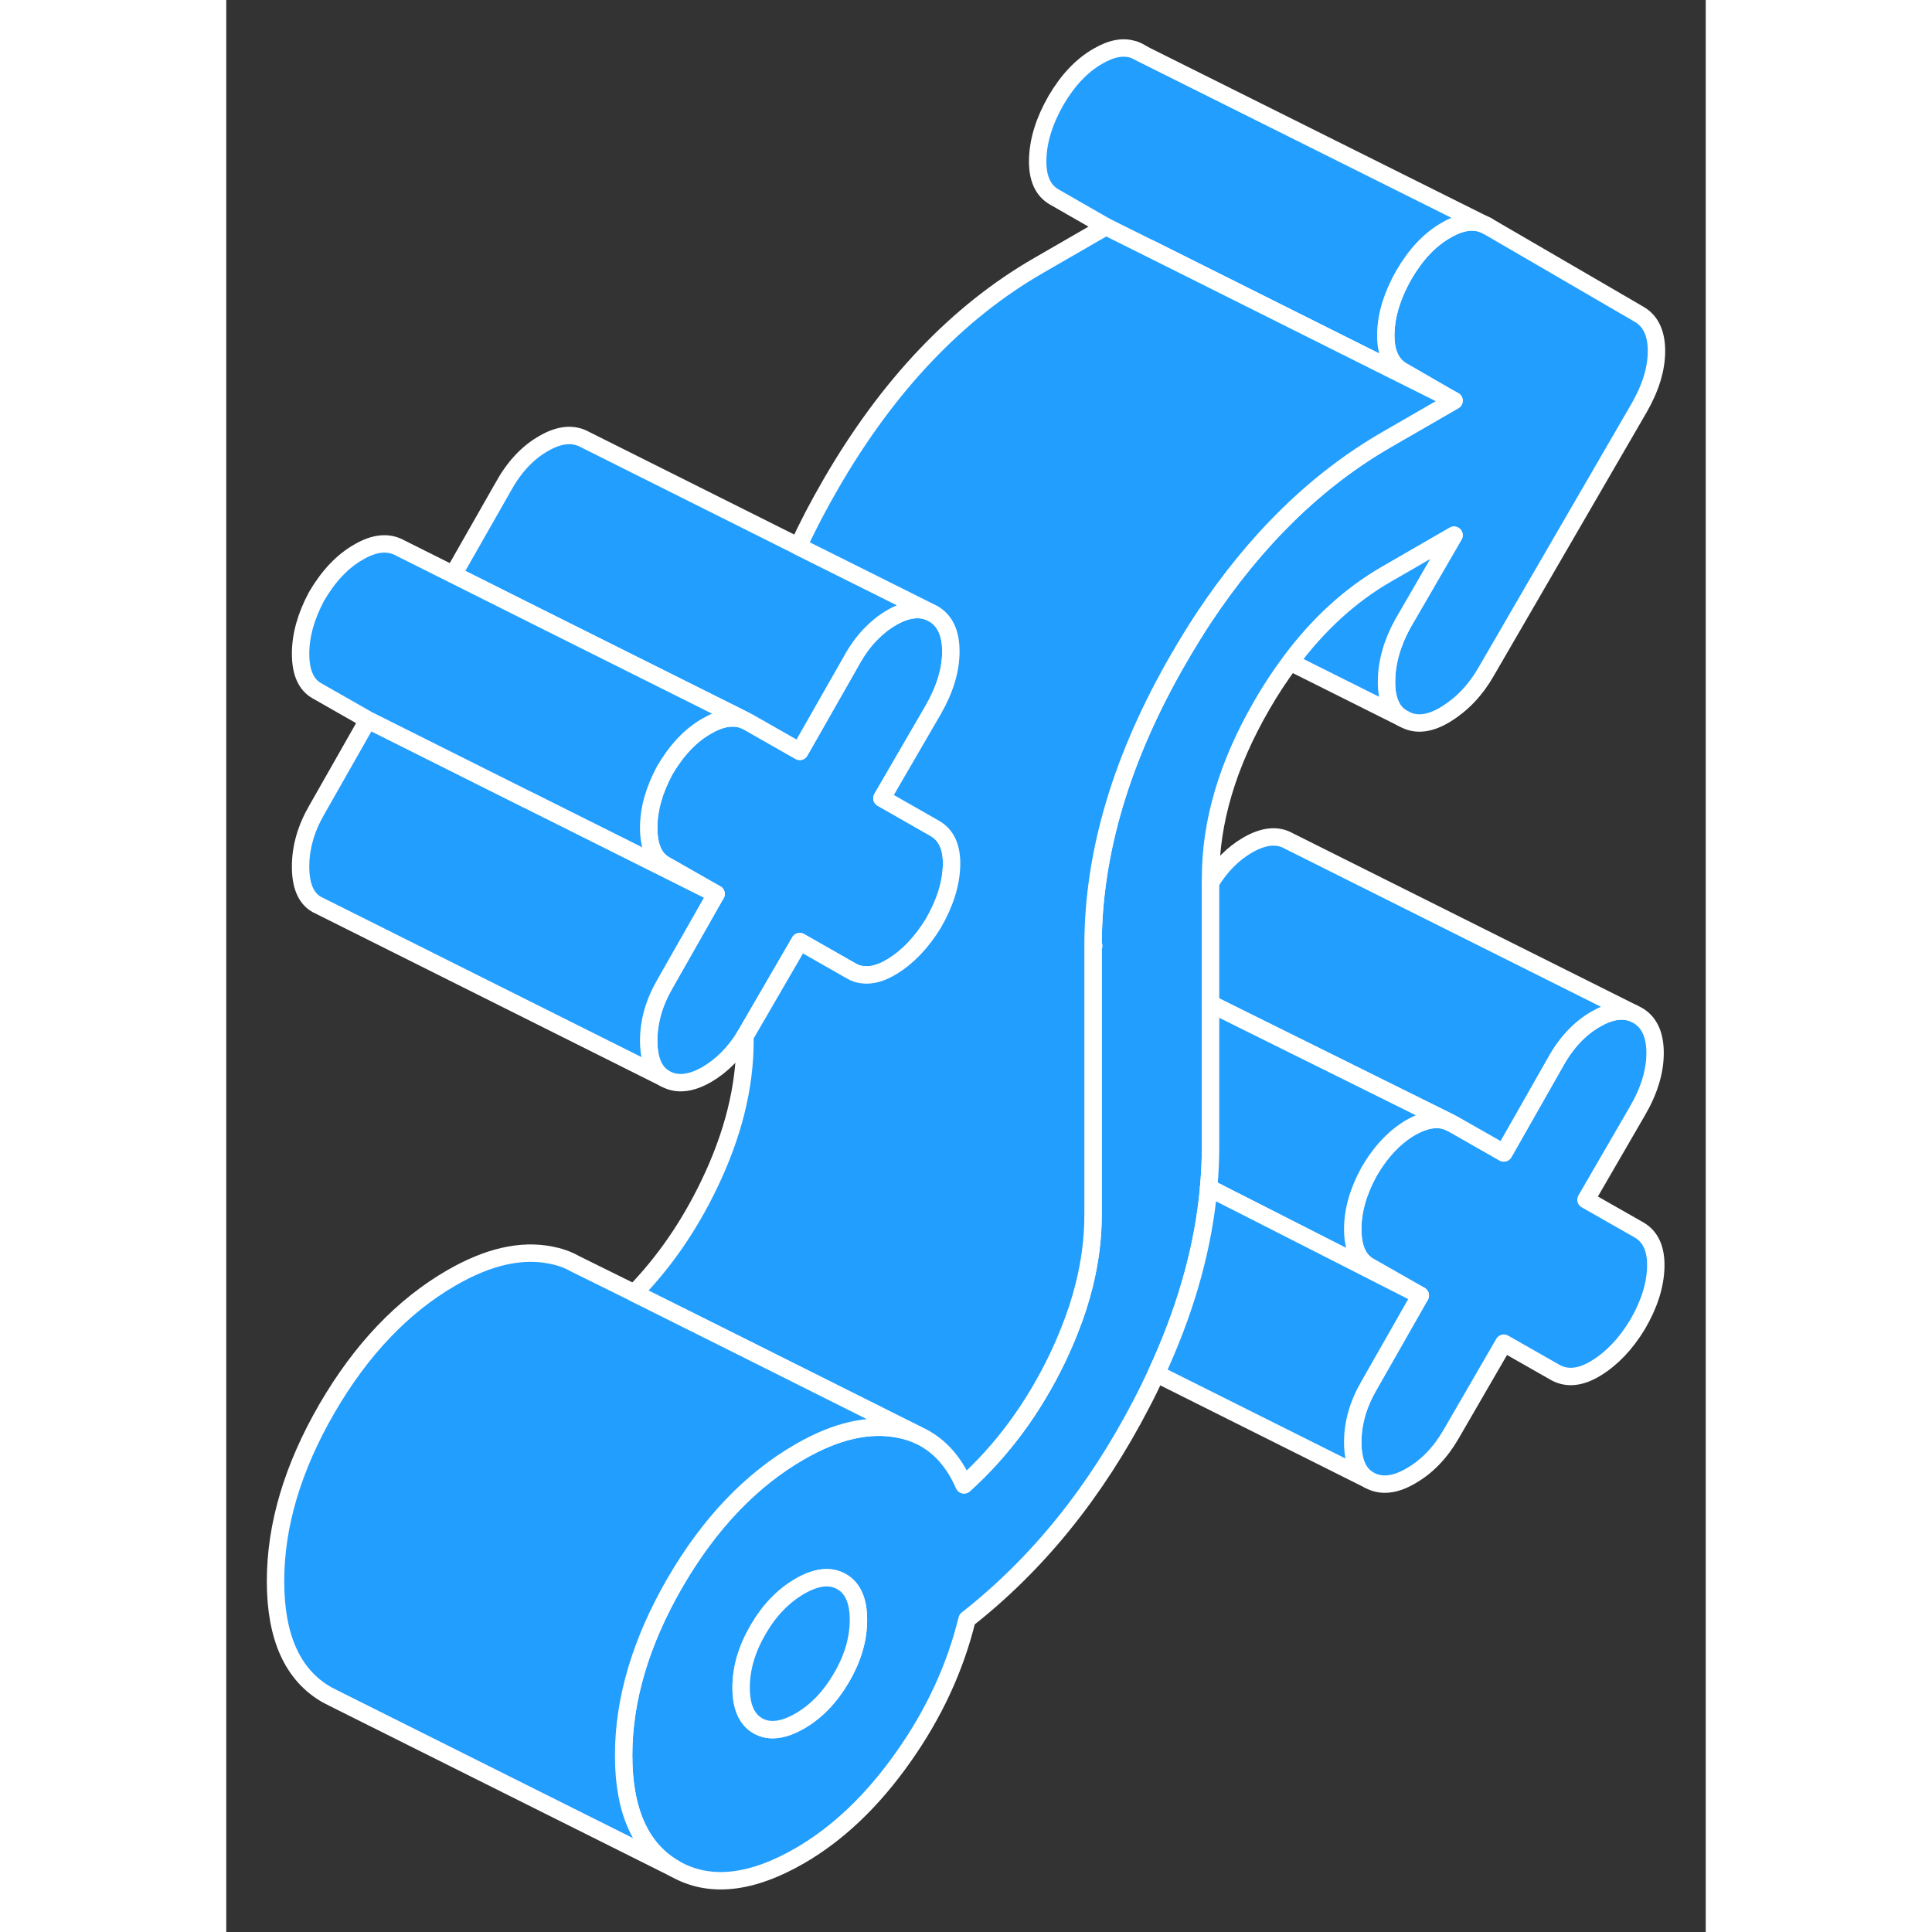 <svg width="48" height="48" viewBox="0 0 85 111" fill="#229EFF" xmlns="http://www.w3.org/2000/svg" stroke-width="1px" stroke-linecap="round" stroke-linejoin="round"><rect x="0" y="0" width="85" height="111" fill="#333333" stroke="none"/><path d="M49.8 54.329C49.8 54.329 49.83 54.339 49.84 54.349L49.8 54.329Z" stroke="white" stroke-linejoin="round"/><path d="M82.13 72.809C82.1 73.859 81.75 74.959 81.07 76.119C80.4 77.219 79.61 78.049 78.71 78.599C77.82 79.149 77.03 79.229 76.35 78.849L73.4 77.169L70.37 82.399C69.75 83.469 68.98 84.269 68.05 84.799C67.13 85.339 66.32 85.409 65.65 85.029C65.03 84.679 64.72 83.949 64.72 82.859C64.72 81.769 65.03 80.679 65.65 79.609L68.6 74.429L65.65 72.749C65.03 72.389 64.72 71.689 64.72 70.619C64.72 69.549 65.03 68.459 65.65 67.329C66.32 66.169 67.13 65.319 68.05 64.779C68.88 64.309 69.61 64.189 70.24 64.459L70.45 64.559L73.4 66.239L76.35 61.049C76.97 59.919 77.75 59.089 78.67 58.559C79.49 58.079 80.21 57.969 80.83 58.209L81.07 58.329C81.75 58.709 82.09 59.439 82.09 60.499C82.09 61.559 81.75 62.679 81.07 63.839L78.12 68.929L81.16 70.659C81.83 71.039 82.16 71.759 82.13 72.809Z" stroke="white" stroke-linejoin="round"/><path d="M41.67 49.739C41.64 50.789 41.29 51.899 40.62 53.059C39.94 54.159 39.16 54.979 38.26 55.529C37.639 55.909 37.07 56.069 36.55 55.999C36.32 55.979 36.1 55.899 35.9 55.779L32.95 54.099L29.91 59.339C29.87 59.399 29.84 59.459 29.8 59.519C29.21 60.489 28.47 61.229 27.6 61.739C26.67 62.269 25.87 62.349 25.19 61.959C24.58 61.609 24.27 60.889 24.27 59.789C24.27 58.689 24.58 57.609 25.19 56.549L28.14 51.359L25.19 49.679C24.58 49.329 24.27 48.619 24.27 47.559C24.27 46.499 24.58 45.399 25.19 44.259C25.87 43.099 26.67 42.249 27.6 41.719C28.42 41.239 29.149 41.129 29.779 41.379L29.959 41.469L30 41.489L32.95 43.169L35.9 37.989C36.24 37.369 36.62 36.839 37.05 36.409C37.41 36.039 37.8 35.729 38.219 35.489C39.139 34.949 39.94 34.879 40.62 35.259C41.29 35.649 41.63 36.369 41.63 37.429C41.63 38.489 41.29 39.609 40.62 40.779L37.67 45.859L40.7 47.589C41.38 47.979 41.7 48.689 41.67 49.739Z" stroke="white" stroke-linejoin="round"/><path d="M81.16 18.049L72.48 12.999C71.8 12.609 71 12.689 70.08 13.229C69.15 13.759 68.35 14.609 67.67 15.769C67 16.939 66.65 18.059 66.62 19.139C66.59 20.219 66.91 20.949 67.59 21.329L70.31 22.899C70.38 22.939 70.44 22.969 70.48 22.989C70.52 23.009 70.54 23.019 70.54 23.019L66.66 25.259C62.64 27.579 59.13 31.009 56.13 35.539C55.66 36.259 55.19 37.019 54.74 37.799C51.45 43.469 49.8 48.979 49.8 54.329L49.84 54.349C49.84 54.349 49.82 54.339 49.8 54.339V69.809C49.8 71.129 49.63 72.469 49.29 73.839C49.08 74.689 48.8 75.559 48.45 76.429C48.24 76.969 48 77.509 47.74 78.059C46.36 80.919 44.58 83.329 42.39 85.309C41.82 83.999 41 83.079 39.94 82.539L39.84 82.489C39.47 82.319 39.07 82.189 38.64 82.109C36.92 81.769 35.03 82.209 32.95 83.409C30.14 85.029 27.75 87.539 25.78 90.929C23.82 94.319 22.83 97.629 22.83 100.849C22.83 104.069 23.82 106.249 25.78 107.369C27.75 108.489 30.14 108.239 32.95 106.619C35.14 105.349 37.12 103.469 38.89 100.959C40.66 98.459 41.88 95.819 42.56 93.039C46.6 89.869 49.95 85.729 52.59 80.629C52.89 80.059 53.17 79.479 53.43 78.919C55.03 75.469 56.01 72.119 56.38 68.859C56.4 68.649 56.43 68.449 56.44 68.239C56.51 67.459 56.55 66.679 56.55 65.909V50.439C56.55 47.209 57.53 43.909 59.5 40.509C60.01 39.629 60.55 38.799 61.13 38.039C62.74 35.869 64.58 34.189 66.66 32.989L70.54 30.749L67.59 35.839C66.97 36.969 66.66 38.089 66.66 39.179C66.66 40.269 67 40.989 67.67 41.309C68.35 41.689 69.15 41.599 70.08 41.029C71 40.459 71.78 39.649 72.39 38.579L81.16 23.459C81.83 22.299 82.17 21.199 82.17 20.169C82.17 19.139 81.83 18.429 81.16 18.049ZM35.35 96.379C34.7 97.499 33.9 98.329 32.95 98.879C31.99 99.429 31.19 99.519 30.55 99.159C29.9 98.789 29.58 98.059 29.58 96.959C29.58 95.859 29.9 94.759 30.55 93.639C31.19 92.529 31.99 91.699 32.95 91.139C33.9 90.589 34.7 90.499 35.35 90.869C36 91.239 36.32 91.969 36.32 93.069C36.32 94.169 36 95.269 35.35 96.379Z" stroke="white" stroke-linejoin="round"/><path d="M36.32 93.069C36.32 94.159 36 95.269 35.35 96.379C34.7 97.499 33.9 98.329 32.95 98.879C31.99 99.429 31.19 99.519 30.55 99.159C29.9 98.789 29.58 98.059 29.58 96.959C29.58 95.859 29.9 94.759 30.55 93.639C31.19 92.529 31.99 91.699 32.95 91.139C33.9 90.589 34.7 90.499 35.35 90.869C36 91.239 36.32 91.969 36.32 93.069Z" stroke="white" stroke-linejoin="round"/><path d="M52.48 2.999C52.39 2.949 52.29 2.899 52.19 2.869L52.66 3.109L52.48 2.999Z" stroke="white" stroke-linejoin="round"/><path d="M80.83 58.209C80.21 57.969 79.49 58.079 78.67 58.559C77.75 59.089 76.97 59.919 76.35 61.049L73.4 66.239L70.45 64.559L70.24 64.459L58.34 58.559L56.55 57.669V50.709C57.13 49.749 57.85 49.039 58.67 48.559C59.6 48.019 60.4 47.939 61.07 48.329L80.83 58.209Z" stroke="white" stroke-linejoin="round"/><path d="M40.62 35.259C39.94 34.879 39.14 34.949 38.22 35.489C37.8 35.729 37.41 36.039 37.05 36.409C36.62 36.839 36.24 37.369 35.9 37.989L32.95 43.169L30 41.489L29.96 41.469L29.78 41.379L17.91 35.449L13.04 33.009L15.9 27.989C16.52 26.859 17.29 26.019 18.22 25.489C19.14 24.949 19.94 24.879 20.62 25.259L32.87 31.389L37.86 33.879L40.62 35.259Z" stroke="white" stroke-linejoin="round"/><path d="M67.67 41.309L61.13 38.039C62.74 35.869 64.58 34.189 66.66 32.989L70.54 30.749L67.59 35.839C66.97 36.969 66.66 38.089 66.66 39.179C66.66 40.269 67 40.989 67.67 41.309Z" stroke="white" stroke-linejoin="round"/><path d="M65.65 67.329C65.03 68.459 64.72 69.559 64.72 70.619C64.72 71.679 65.03 72.389 65.65 72.749L68.6 74.429L57.89 68.979H57.88L56.44 68.239C56.51 67.459 56.55 66.679 56.55 65.909V57.669L58.34 58.559L70.24 64.459C69.61 64.189 68.88 64.309 68.05 64.779C67.13 65.319 66.32 66.169 65.65 67.329Z" stroke="white" stroke-linejoin="round"/><path d="M65.65 79.609C65.03 80.679 64.719 81.759 64.719 82.859C64.719 83.959 65.03 84.679 65.65 85.029L53.43 78.919C55.03 75.469 56.01 72.119 56.38 68.859C56.4 68.649 56.43 68.449 56.44 68.239L57.88 68.979H57.89L68.6 74.429L65.65 79.609Z" stroke="white" stroke-linejoin="round"/><path d="M39.84 82.489C39.47 82.319 39.07 82.189 38.64 82.109C36.92 81.769 35.03 82.209 32.95 83.409C30.14 85.029 27.75 87.539 25.78 90.929C23.82 94.319 22.83 97.629 22.83 100.849C22.83 104.069 23.82 106.249 25.78 107.369L6.19 97.579L5.78 97.369C3.82 96.249 2.83 94.079 2.83 90.849C2.83 87.619 3.82 84.319 5.78 80.929C7.75 77.539 10.14 75.029 12.95 73.409C15.03 72.209 16.92 71.769 18.64 72.109C19.12 72.199 19.56 72.349 19.97 72.569L20.06 72.619L23.44 74.289L28.63 76.879L39.84 82.489Z" stroke="white" stroke-linejoin="round"/><path d="M25.19 56.549C24.58 57.609 24.27 58.689 24.27 59.789C24.27 60.889 24.58 61.609 25.19 61.959L5.19 51.959C4.58 51.609 4.27 50.889 4.27 49.789C4.27 48.689 4.58 47.609 5.19 46.549L8.14 41.359L17.31 45.949H17.32L28.14 51.359L25.19 56.549Z" stroke="white" stroke-linejoin="round"/><path d="M25.19 44.259C24.58 45.399 24.27 46.489 24.27 47.559C24.27 48.629 24.58 49.329 25.19 49.679L28.14 51.359L17.32 45.949H17.31L8.14 41.359L5.19 39.679C4.58 39.329 4.27 38.619 4.27 37.559C4.27 36.499 4.58 35.399 5.19 34.259C5.87 33.099 6.67 32.249 7.6 31.719C8.52 31.179 9.32 31.109 10 31.489L13.04 33.009L17.91 35.449L29.779 41.379C29.149 41.129 28.42 41.239 27.6 41.719C26.67 42.249 25.87 43.099 25.19 44.259Z" stroke="white" stroke-linejoin="round"/><path d="M67.67 15.769C67 16.939 66.65 18.059 66.62 19.139C66.59 20.219 66.91 20.949 67.59 21.329L70.31 22.899C69.14 22.319 63.81 19.649 58.97 17.229C54.56 15.019 50.56 13.019 50.54 13.019L47.59 11.329C46.91 10.949 46.59 10.219 46.62 9.139C46.65 8.059 47 6.939 47.67 5.769C48.35 4.609 49.15 3.759 50.08 3.229C50.87 2.769 51.57 2.639 52.18 2.869H52.19L52.66 3.109L52.72 3.139L72.48 12.999C71.8 12.609 71 12.689 70.08 13.229C69.15 13.759 68.35 14.609 67.67 15.769Z" stroke="white" stroke-linejoin="round"/><path d="M70.54 23.019L66.66 25.259C62.64 27.579 59.13 31.009 56.13 35.539C55.66 36.259 55.19 37.019 54.74 37.799C51.45 43.469 49.8 48.979 49.8 54.329V69.809C49.8 71.129 49.63 72.469 49.29 73.839C49.08 74.689 48.8 75.559 48.45 76.429C48.24 76.969 48 77.509 47.74 78.059C46.36 80.919 44.58 83.329 42.39 85.309C41.82 83.999 41 83.079 39.94 82.539L39.84 82.489L28.63 76.879L23.44 74.289C25.16 72.519 26.59 70.449 27.74 68.059C29.12 65.199 29.8 62.449 29.8 59.809V59.519C29.84 59.459 29.87 59.399 29.91 59.339L32.95 54.099L35.9 55.779C36.1 55.899 36.32 55.979 36.55 55.999C37.07 56.069 37.64 55.909 38.26 55.529C39.16 54.979 39.94 54.159 40.62 53.059C41.29 51.899 41.64 50.789 41.67 49.739C41.7 48.689 41.38 47.979 40.7 47.589L37.67 45.859L40.62 40.779C41.29 39.609 41.63 38.499 41.63 37.429C41.63 36.359 41.29 35.649 40.62 35.259L37.86 33.879L32.87 31.389C33.41 30.199 34.04 29.009 34.74 27.799C38.02 22.129 42 17.949 46.66 15.259L50.54 13.019C50.54 13.019 54.56 15.019 58.97 17.229C63.81 19.649 69.14 22.319 70.31 22.899C70.38 22.939 70.44 22.969 70.48 22.989C70.52 23.009 70.54 23.019 70.54 23.019Z" stroke="white" stroke-linejoin="round"/></svg>